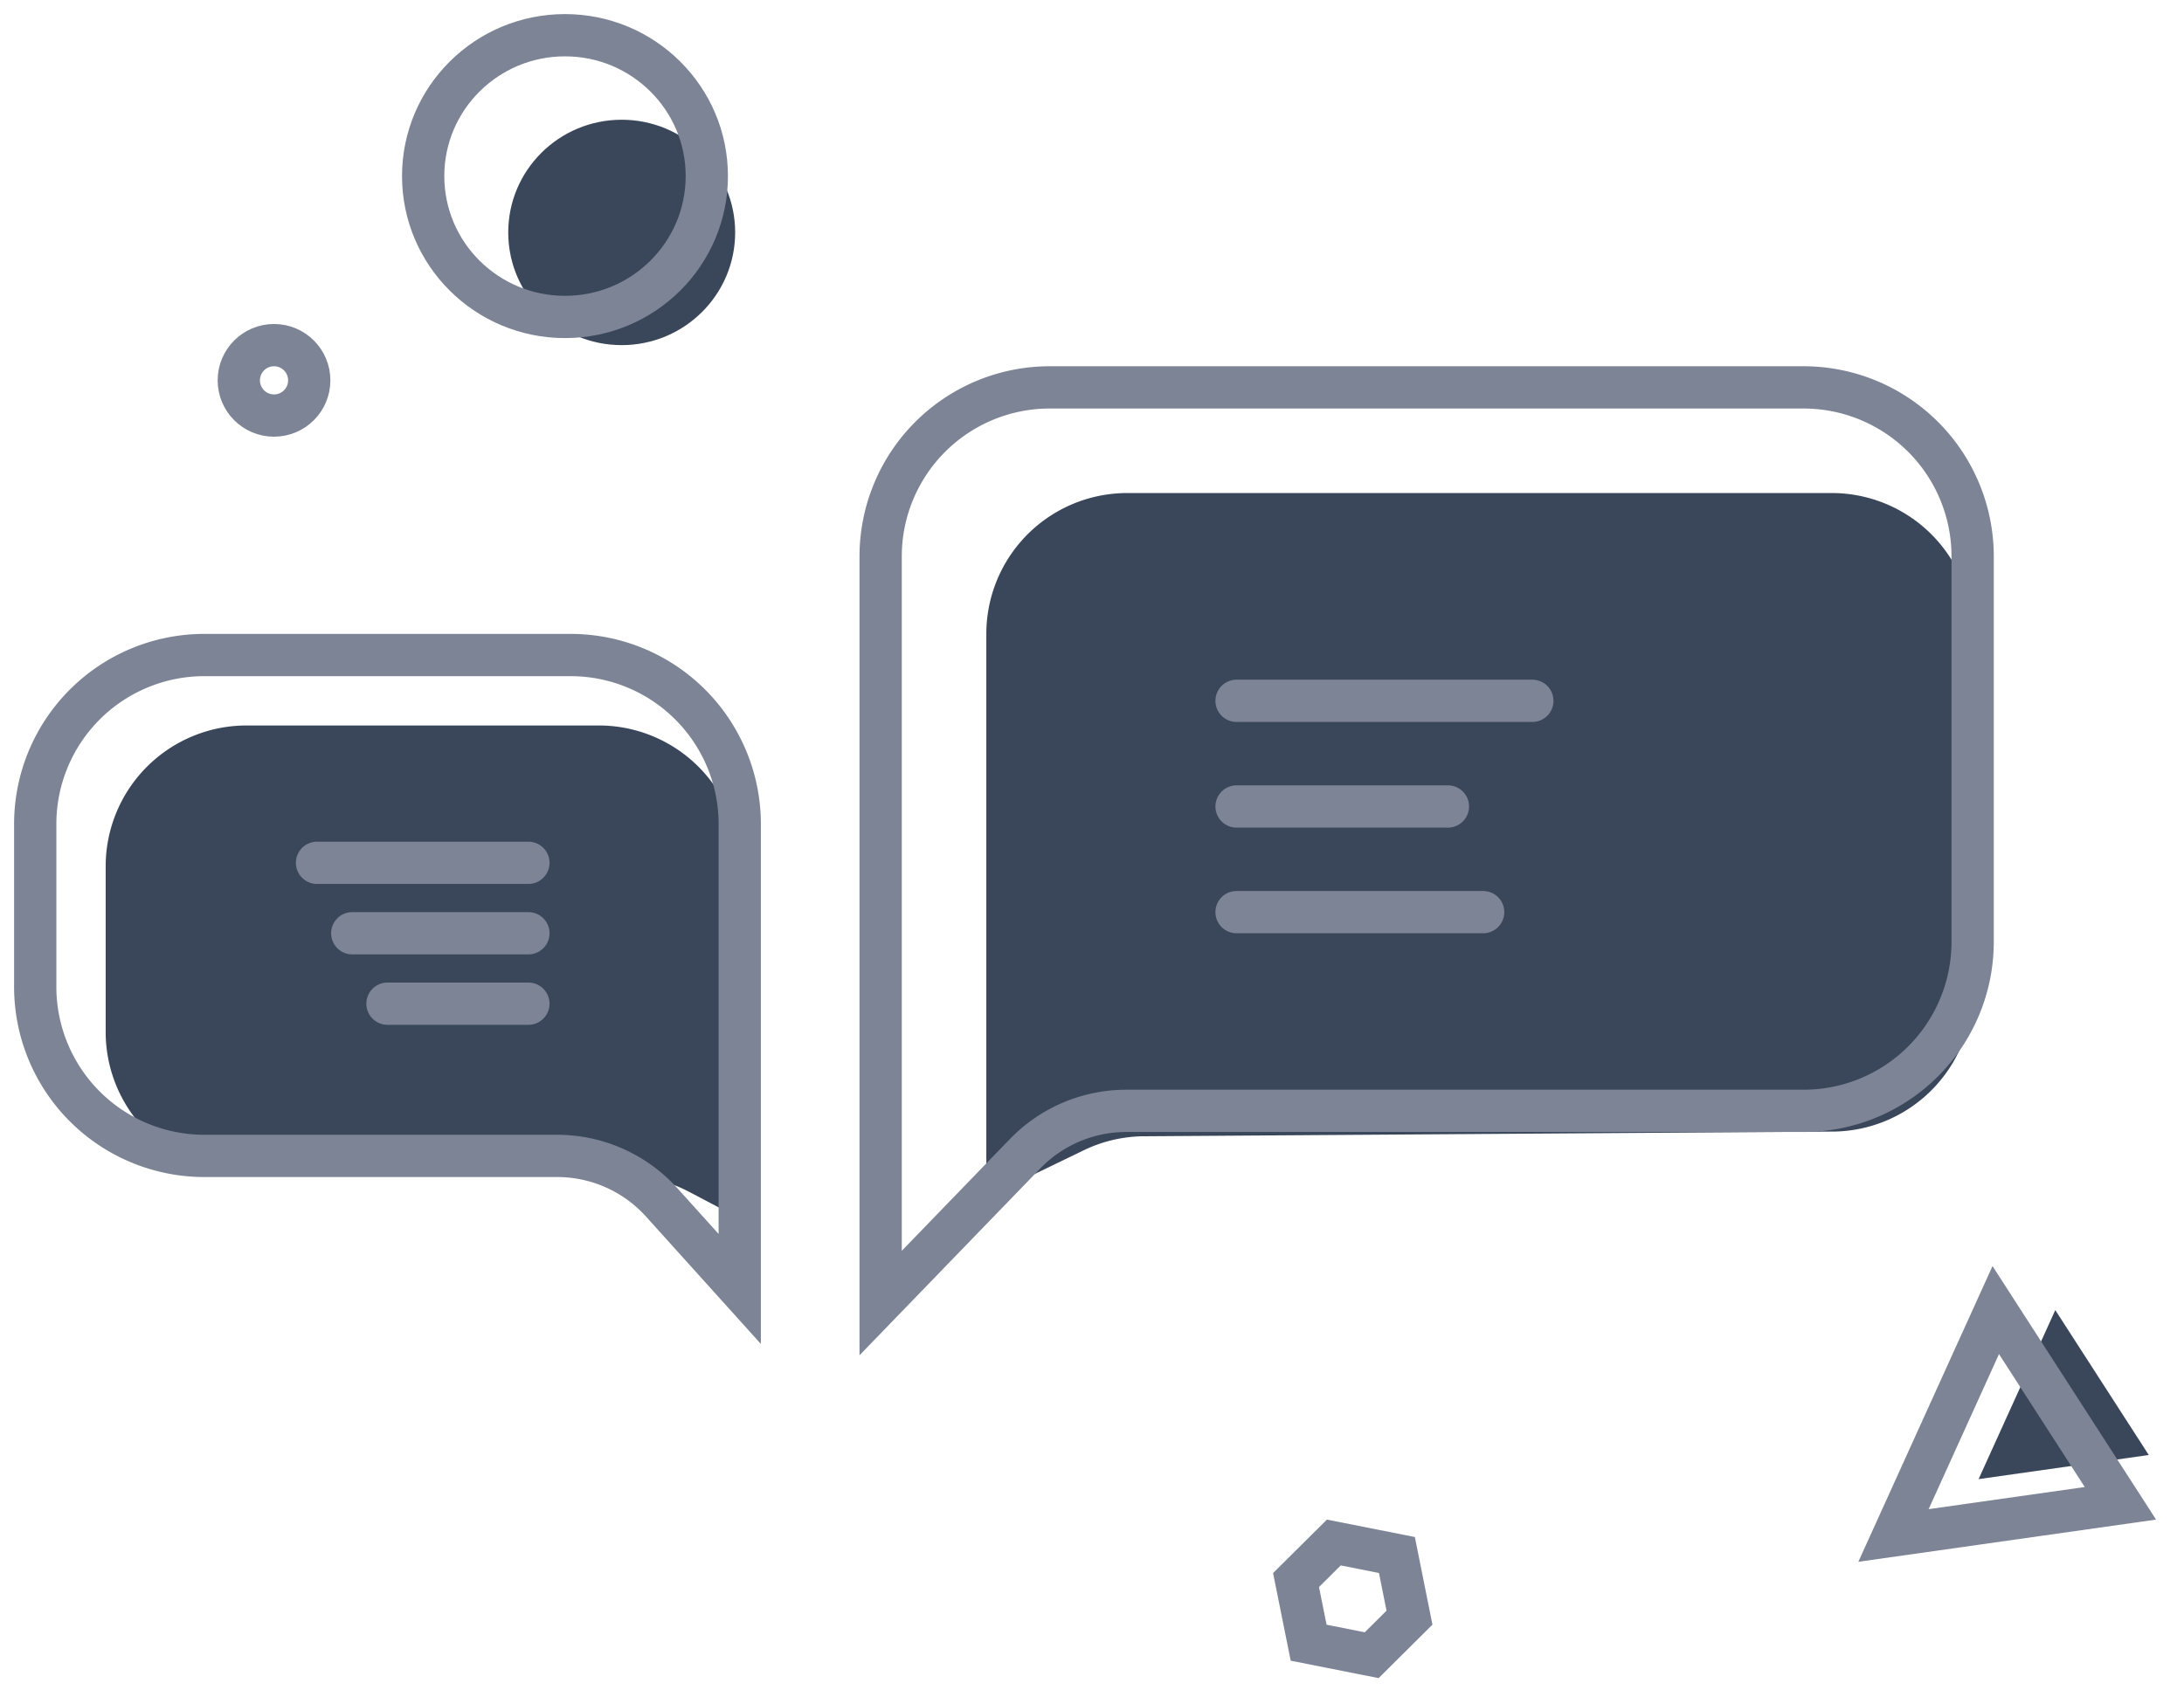 <svg xmlns="http://www.w3.org/2000/svg" width="62" height="48" viewBox="0 0 62 48">
    <g fill="none" fill-rule="evenodd" transform="translate(1 1)">
        <ellipse cx="16.649" cy="5.6" fill="#3A475B" rx="3.221" ry="3.2"/>
        <ellipse cx="15.039" cy="4" stroke="#7C8495" stroke-linecap="round" stroke-width="1.2" rx="4.026" ry="4"/>
        <ellipse cx="6.779" cy="9.8" stroke="#7C8495" stroke-linecap="round" stroke-width="1.2" rx="1" ry="1" transform="matrix(1 0 0 -1 0 19.6)"/>
        <path stroke="#7C8495" stroke-linecap="round" stroke-width="1.2" d="M37.94 46l-1.79-.355-.358-1.779 1.074-1.066 1.79.355.357 1.779z"/>
        <path fill="#3A475B" d="M60 40.315L55.169 41l2.177-4.8z"/>
        <path stroke="#7C8495" stroke-linecap="round" stroke-width="1.2" d="M59.195 41.687l-6.442.913 2.903-6.4z"/>
        <path fill="#3A475B" d="M51.027 31.131l-19.55.133a4 4 0 0 0-1.715.4L27 33V17a4 4 0 0 1 4-4h20a4 4 0 0 1 4 4v10.132a4 4 0 0 1-3.973 4z"/>
        <path stroke="#7C8495" stroke-linecap="round" stroke-width="1.2" d="M50.2 30.543H30.973a4 4 0 0 0-2.875 1.22L24 36V14.8a4.8 4.8 0 0 1 4.8-4.8h21.4a4.8 4.8 0 0 1 4.8 4.8v10.943a4.8 4.8 0 0 1-4.8 4.8zM34.104 18.9H42.5M34.104 21.9h6M34.104 24.9h7"/>
        <g>
            <path fill="#3A475B" d="M5.97 32.302l10.758.08a4 4 0 0 1 1.836.461L20 33.6v-10a4 4 0 0 0-4-4H6a4 4 0 0 0-4 4v4.703a4 4 0 0 0 3.97 4z"/>
            <path stroke="#7C8495" stroke-linecap="round" stroke-width="1.2" d="M4.8 31.822h10.016a4 4 0 0 1 2.97 1.322L20 35.6V22.4a4.8 4.8 0 0 0-4.8-4.8H4.8A4.8 4.8 0 0 0 0 22.4v4.622a4.8 4.8 0 0 0 4.8 4.8zM8 23.5h6M9 25.5h5M10 27.5h4"/>
        </g>
    </g>
</svg>
